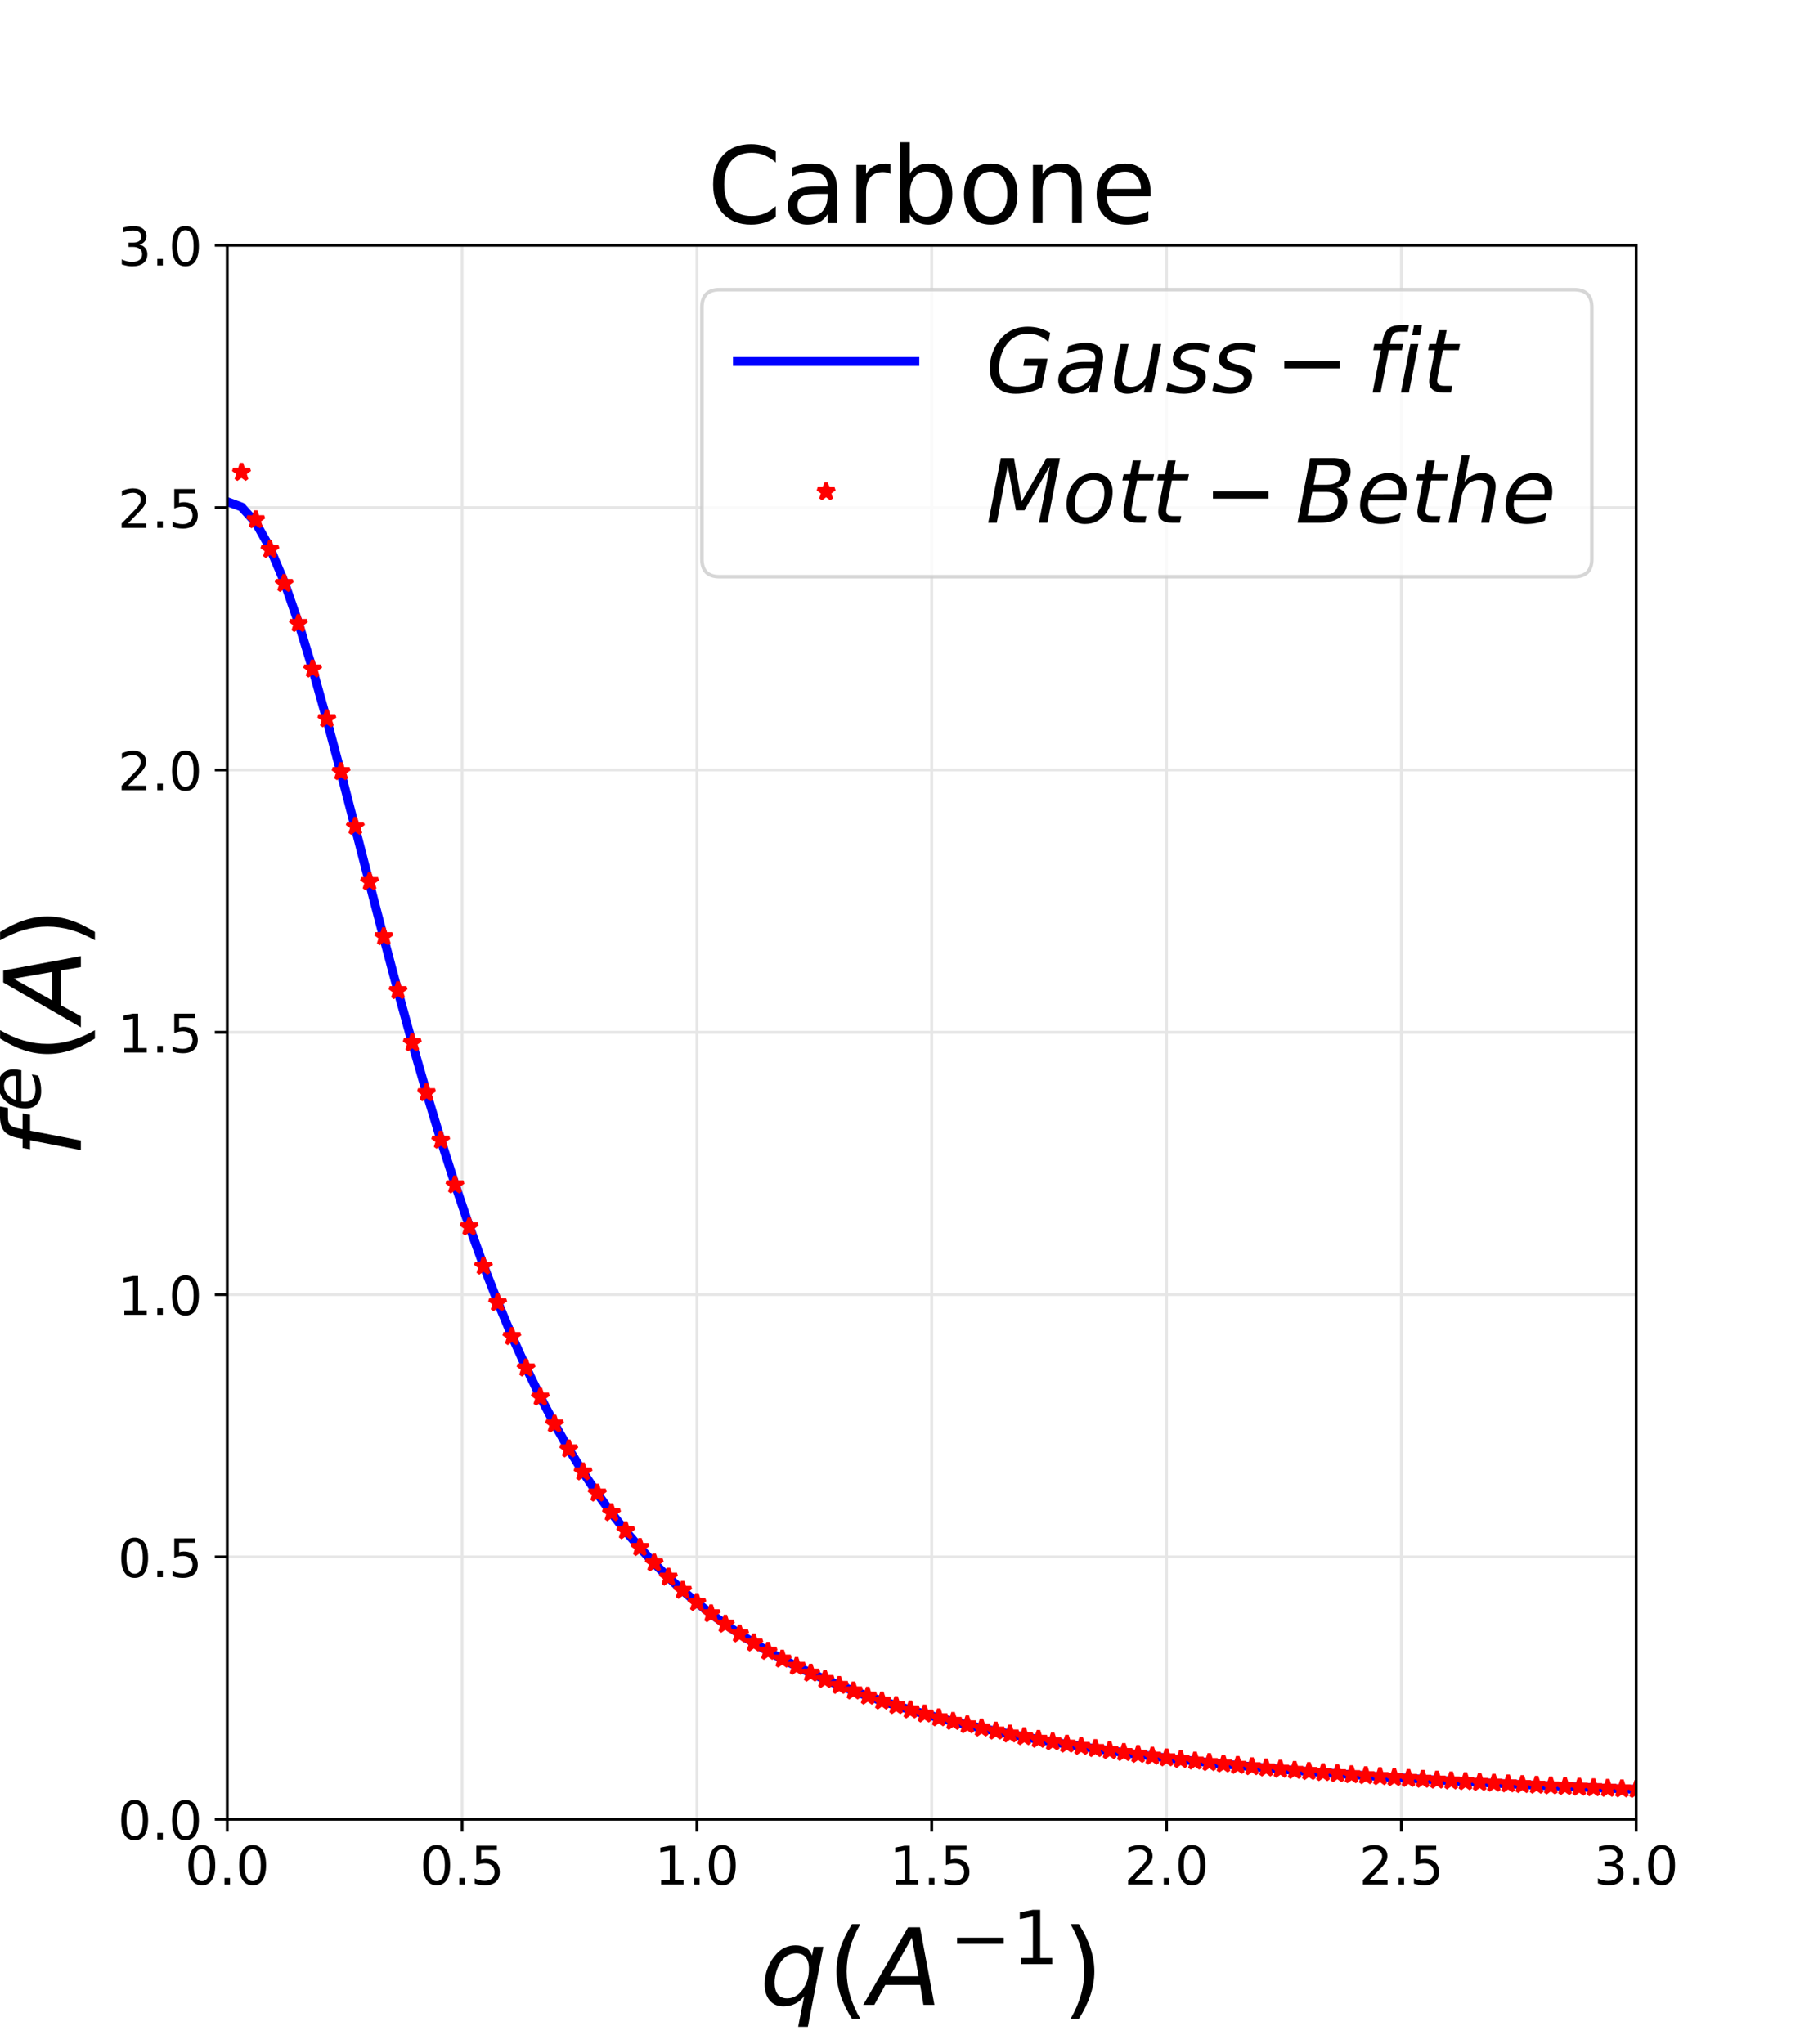 <?xml version="1.0" encoding="utf-8" standalone="no"?>
<!DOCTYPE svg PUBLIC "-//W3C//DTD SVG 1.1//EN"
  "http://www.w3.org/Graphics/SVG/1.1/DTD/svg11.dtd">
<!-- Created with matplotlib (https://matplotlib.org/) -->
<svg height="576pt" version="1.1" viewBox="0 0 512.25 576" width="512.25pt" xmlns="http://www.w3.org/2000/svg" xmlns:xlink="http://www.w3.org/1999/xlink">
 <defs>
  <style type="text/css">
*{stroke-linecap:butt;stroke-linejoin:round;}
  </style>
 </defs>
 <g id="figure_1">
  <g id="patch_1">
   <path d="M 0 576 
L 512.25 576 
L 512.25 0 
L 0 0 
z
" style="fill:#ffffff;"/>
  </g>
  <g id="axes_1">
   <g id="patch_2">
    <path d="M 64.031 512.64 
L 461.025 512.64 
L 461.025 69.12 
L 64.031 69.12 
z
" style="fill:#ffffff;"/>
   </g>
   <g id="matplotlib.axis_1">
    <g id="xtick_1">
     <g id="line2d_1">
      <path clip-path="url(#p84a40a7535)" d="M 64.031 512.64 
L 64.031 69.12 
" style="fill:none;stroke:#e6e6e6;stroke-linecap:square;stroke-width:0.8;"/>
     </g>
     <g id="line2d_2">
      <defs>
       <path d="M 0 0 
L 0 3.5 
" id="m9e15781c15" style="stroke:#000000;stroke-width:0.8;"/>
      </defs>
      <g>
       <use style="stroke:#000000;stroke-width:0.8;" x="64.031" xlink:href="#m9e15781c15" y="512.64"/>
      </g>
     </g>
     <g id="text_1">
      <!-- 0.0 -->
      <defs>
       <path d="M 31.781 66.406 
Q 24.172 66.406 20.328 58.906 
Q 16.5 51.422 16.5 36.375 
Q 16.5 21.391 20.328 13.891 
Q 24.172 6.391 31.781 6.391 
Q 39.453 6.391 43.281 13.891 
Q 47.125 21.391 47.125 36.375 
Q 47.125 51.422 43.281 58.906 
Q 39.453 66.406 31.781 66.406 
z
M 31.781 74.219 
Q 44.047 74.219 50.516 64.516 
Q 56.984 54.828 56.984 36.375 
Q 56.984 17.969 50.516 8.266 
Q 44.047 -1.422 31.781 -1.422 
Q 19.531 -1.422 13.062 8.266 
Q 6.594 17.969 6.594 36.375 
Q 6.594 54.828 13.062 64.516 
Q 19.531 74.219 31.781 74.219 
z
" id="DejaVuSans-48"/>
       <path d="M 10.688 12.406 
L 21 12.406 
L 21 0 
L 10.688 0 
z
" id="DejaVuSans-46"/>
      </defs>
      <g transform="translate(52.104 531.038)scale(0.15 -0.15)">
       <use xlink:href="#DejaVuSans-48"/>
       <use x="63.623" xlink:href="#DejaVuSans-46"/>
       <use x="95.41" xlink:href="#DejaVuSans-48"/>
      </g>
     </g>
    </g>
    <g id="xtick_2">
     <g id="line2d_3">
      <path clip-path="url(#p84a40a7535)" d="M 130.197 512.64 
L 130.197 69.12 
" style="fill:none;stroke:#e6e6e6;stroke-linecap:square;stroke-width:0.8;"/>
     </g>
     <g id="line2d_4">
      <g>
       <use style="stroke:#000000;stroke-width:0.8;" x="130.197" xlink:href="#m9e15781c15" y="512.64"/>
      </g>
     </g>
     <g id="text_2">
      <!-- 0.5 -->
      <defs>
       <path d="M 10.797 72.906 
L 49.516 72.906 
L 49.516 64.594 
L 19.828 64.594 
L 19.828 46.734 
Q 21.969 47.469 24.109 47.828 
Q 26.266 48.188 28.422 48.188 
Q 40.625 48.188 47.75 41.5 
Q 54.891 34.812 54.891 23.391 
Q 54.891 11.625 47.562 5.094 
Q 40.234 -1.422 26.906 -1.422 
Q 22.312 -1.422 17.547 -0.641 
Q 12.797 0.141 7.719 1.703 
L 7.719 11.625 
Q 12.109 9.234 16.797 8.062 
Q 21.484 6.891 26.703 6.891 
Q 35.156 6.891 40.078 11.328 
Q 45.016 15.766 45.016 23.391 
Q 45.016 31 40.078 35.438 
Q 35.156 39.891 26.703 39.891 
Q 22.75 39.891 18.812 39.016 
Q 14.891 38.141 10.797 36.281 
z
" id="DejaVuSans-53"/>
      </defs>
      <g transform="translate(118.27 531.038)scale(0.15 -0.15)">
       <use xlink:href="#DejaVuSans-48"/>
       <use x="63.623" xlink:href="#DejaVuSans-46"/>
       <use x="95.41" xlink:href="#DejaVuSans-53"/>
      </g>
     </g>
    </g>
    <g id="xtick_3">
     <g id="line2d_5">
      <path clip-path="url(#p84a40a7535)" d="M 196.363 512.64 
L 196.363 69.12 
" style="fill:none;stroke:#e6e6e6;stroke-linecap:square;stroke-width:0.8;"/>
     </g>
     <g id="line2d_6">
      <g>
       <use style="stroke:#000000;stroke-width:0.8;" x="196.363" xlink:href="#m9e15781c15" y="512.64"/>
      </g>
     </g>
     <g id="text_3">
      <!-- 1.0 -->
      <defs>
       <path d="M 12.406 8.297 
L 28.516 8.297 
L 28.516 63.922 
L 10.984 60.406 
L 10.984 69.391 
L 28.422 72.906 
L 38.281 72.906 
L 38.281 8.297 
L 54.391 8.297 
L 54.391 0 
L 12.406 0 
z
" id="DejaVuSans-49"/>
      </defs>
      <g transform="translate(184.435 531.038)scale(0.15 -0.15)">
       <use xlink:href="#DejaVuSans-49"/>
       <use x="63.623" xlink:href="#DejaVuSans-46"/>
       <use x="95.41" xlink:href="#DejaVuSans-48"/>
      </g>
     </g>
    </g>
    <g id="xtick_4">
     <g id="line2d_7">
      <path clip-path="url(#p84a40a7535)" d="M 262.528 512.64 
L 262.528 69.12 
" style="fill:none;stroke:#e6e6e6;stroke-linecap:square;stroke-width:0.8;"/>
     </g>
     <g id="line2d_8">
      <g>
       <use style="stroke:#000000;stroke-width:0.8;" x="262.528" xlink:href="#m9e15781c15" y="512.64"/>
      </g>
     </g>
     <g id="text_4">
      <!-- 1.5 -->
      <g transform="translate(250.601 531.038)scale(0.15 -0.15)">
       <use xlink:href="#DejaVuSans-49"/>
       <use x="63.623" xlink:href="#DejaVuSans-46"/>
       <use x="95.41" xlink:href="#DejaVuSans-53"/>
      </g>
     </g>
    </g>
    <g id="xtick_5">
     <g id="line2d_9">
      <path clip-path="url(#p84a40a7535)" d="M 328.694 512.64 
L 328.694 69.12 
" style="fill:none;stroke:#e6e6e6;stroke-linecap:square;stroke-width:0.8;"/>
     </g>
     <g id="line2d_10">
      <g>
       <use style="stroke:#000000;stroke-width:0.8;" x="328.694" xlink:href="#m9e15781c15" y="512.64"/>
      </g>
     </g>
     <g id="text_5">
      <!-- 2.0 -->
      <defs>
       <path d="M 19.188 8.297 
L 53.609 8.297 
L 53.609 0 
L 7.328 0 
L 7.328 8.297 
Q 12.938 14.109 22.625 23.891 
Q 32.328 33.688 34.812 36.531 
Q 39.547 41.844 41.422 45.531 
Q 43.312 49.219 43.312 52.781 
Q 43.312 58.594 39.234 62.25 
Q 35.156 65.922 28.609 65.922 
Q 23.969 65.922 18.812 64.312 
Q 13.672 62.703 7.812 59.422 
L 7.812 69.391 
Q 13.766 71.781 18.938 73 
Q 24.125 74.219 28.422 74.219 
Q 39.75 74.219 46.484 68.547 
Q 53.219 62.891 53.219 53.422 
Q 53.219 48.922 51.531 44.891 
Q 49.859 40.875 45.406 35.406 
Q 44.188 33.984 37.641 27.219 
Q 31.109 20.453 19.188 8.297 
z
" id="DejaVuSans-50"/>
      </defs>
      <g transform="translate(316.766 531.038)scale(0.15 -0.15)">
       <use xlink:href="#DejaVuSans-50"/>
       <use x="63.623" xlink:href="#DejaVuSans-46"/>
       <use x="95.41" xlink:href="#DejaVuSans-48"/>
      </g>
     </g>
    </g>
    <g id="xtick_6">
     <g id="line2d_11">
      <path clip-path="url(#p84a40a7535)" d="M 394.859 512.64 
L 394.859 69.12 
" style="fill:none;stroke:#e6e6e6;stroke-linecap:square;stroke-width:0.8;"/>
     </g>
     <g id="line2d_12">
      <g>
       <use style="stroke:#000000;stroke-width:0.8;" x="394.859" xlink:href="#m9e15781c15" y="512.64"/>
      </g>
     </g>
     <g id="text_6">
      <!-- 2.5 -->
      <g transform="translate(382.932 531.038)scale(0.15 -0.15)">
       <use xlink:href="#DejaVuSans-50"/>
       <use x="63.623" xlink:href="#DejaVuSans-46"/>
       <use x="95.41" xlink:href="#DejaVuSans-53"/>
      </g>
     </g>
    </g>
    <g id="xtick_7">
     <g id="line2d_13">
      <path clip-path="url(#p84a40a7535)" d="M 461.025 512.64 
L 461.025 69.12 
" style="fill:none;stroke:#e6e6e6;stroke-linecap:square;stroke-width:0.8;"/>
     </g>
     <g id="line2d_14">
      <g>
       <use style="stroke:#000000;stroke-width:0.8;" x="461.025" xlink:href="#m9e15781c15" y="512.64"/>
      </g>
     </g>
     <g id="text_7">
      <!-- 3.0 -->
      <defs>
       <path d="M 40.578 39.312 
Q 47.656 37.797 51.625 33 
Q 55.609 28.219 55.609 21.188 
Q 55.609 10.406 48.188 4.484 
Q 40.766 -1.422 27.094 -1.422 
Q 22.516 -1.422 17.656 -0.516 
Q 12.797 0.391 7.625 2.203 
L 7.625 11.719 
Q 11.719 9.328 16.594 8.109 
Q 21.484 6.891 26.812 6.891 
Q 36.078 6.891 40.938 10.547 
Q 45.797 14.203 45.797 21.188 
Q 45.797 27.641 41.281 31.266 
Q 36.766 34.906 28.719 34.906 
L 20.219 34.906 
L 20.219 43.016 
L 29.109 43.016 
Q 36.375 43.016 40.234 45.922 
Q 44.094 48.828 44.094 54.297 
Q 44.094 59.906 40.109 62.906 
Q 36.141 65.922 28.719 65.922 
Q 24.656 65.922 20.016 65.031 
Q 15.375 64.156 9.812 62.312 
L 9.812 71.094 
Q 15.438 72.656 20.344 73.438 
Q 25.25 74.219 29.594 74.219 
Q 40.828 74.219 47.359 69.109 
Q 53.906 64.016 53.906 55.328 
Q 53.906 49.266 50.438 45.094 
Q 46.969 40.922 40.578 39.312 
z
" id="DejaVuSans-51"/>
      </defs>
      <g transform="translate(449.098 531.038)scale(0.15 -0.15)">
       <use xlink:href="#DejaVuSans-51"/>
       <use x="63.623" xlink:href="#DejaVuSans-46"/>
       <use x="95.41" xlink:href="#DejaVuSans-48"/>
      </g>
     </g>
    </g>
    <g id="text_8">
     <!-- $q(A^{-1})$ -->
     <defs>
      <path d="M 41.703 8.203 
Q 38.094 3.469 33.172 1.016 
Q 28.266 -1.422 22.312 -1.422 
Q 14.016 -1.422 9.297 4.172 
Q 4.594 9.766 4.594 19.578 
Q 4.594 27.484 7.5 34.859 
Q 10.406 42.234 15.828 48.094 
Q 19.344 51.906 23.906 53.953 
Q 28.469 56 33.5 56 
Q 39.547 56 43.453 53.609 
Q 47.359 51.219 49.125 46.391 
L 50.688 54.594 
L 59.719 54.594 
L 45.125 -20.609 
L 36.078 -20.609 
z
M 13.922 20.906 
Q 13.922 13.672 16.938 9.891 
Q 19.969 6.109 25.688 6.109 
Q 34.188 6.109 40.188 14.234 
Q 46.188 22.359 46.188 33.984 
Q 46.188 41.016 43.078 44.75 
Q 39.984 48.484 34.188 48.484 
Q 29.938 48.484 26.312 46.5 
Q 22.703 44.531 20.016 40.719 
Q 17.188 36.719 15.547 31.344 
Q 13.922 25.984 13.922 20.906 
z
" id="DejaVuSans-Oblique-113"/>
      <path d="M 31 75.875 
Q 24.469 64.656 21.281 53.656 
Q 18.109 42.672 18.109 31.391 
Q 18.109 20.125 21.312 9.062 
Q 24.516 -2 31 -13.188 
L 23.188 -13.188 
Q 15.875 -1.703 12.234 9.375 
Q 8.594 20.453 8.594 31.391 
Q 8.594 42.281 12.203 53.312 
Q 15.828 64.359 23.188 75.875 
z
" id="DejaVuSans-40"/>
      <path d="M 36.812 72.906 
L 48 72.906 
L 61.531 0 
L 51.219 0 
L 48.188 18.703 
L 15.375 18.703 
L 5.078 0 
L -5.328 0 
z
M 40.375 63.188 
L 19.922 26.906 
L 46.688 26.906 
z
" id="DejaVuSans-Oblique-65"/>
      <path d="M 10.594 35.5 
L 73.188 35.5 
L 73.188 27.203 
L 10.594 27.203 
z
" id="DejaVuSans-8722"/>
      <path d="M 8.016 75.875 
L 15.828 75.875 
Q 23.141 64.359 26.781 53.312 
Q 30.422 42.281 30.422 31.391 
Q 30.422 20.453 26.781 9.375 
Q 23.141 -1.703 15.828 -13.188 
L 8.016 -13.188 
Q 14.5 -2 17.703 9.062 
Q 20.906 20.125 20.906 31.391 
Q 20.906 42.672 17.703 53.656 
Q 14.5 64.656 8.016 75.875 
z
" id="DejaVuSans-41"/>
     </defs>
     <g transform="translate(214.078 565.157)scale(0.3 -0.3)">
      <use transform="translate(0 0.684)" xlink:href="#DejaVuSans-Oblique-113"/>
      <use transform="translate(63.477 0.684)" xlink:href="#DejaVuSans-40"/>
      <use transform="translate(102.49 0.684)" xlink:href="#DejaVuSans-Oblique-65"/>
      <use transform="translate(177.915 38.966)scale(0.7)" xlink:href="#DejaVuSans-8722"/>
      <use transform="translate(236.568 38.966)scale(0.7)" xlink:href="#DejaVuSans-49"/>
      <use transform="translate(283.838 0.684)" xlink:href="#DejaVuSans-41"/>
     </g>
    </g>
   </g>
   <g id="matplotlib.axis_2">
    <g id="ytick_1">
     <g id="line2d_15">
      <path clip-path="url(#p84a40a7535)" d="M 64.031 512.64 
L 461.025 512.64 
" style="fill:none;stroke:#e6e6e6;stroke-linecap:square;stroke-width:0.8;"/>
     </g>
     <g id="line2d_16">
      <defs>
       <path d="M 0 0 
L -3.5 0 
" id="m1332c49c75" style="stroke:#000000;stroke-width:0.8;"/>
      </defs>
      <g>
       <use style="stroke:#000000;stroke-width:0.8;" x="64.031" xlink:href="#m1332c49c75" y="512.64"/>
      </g>
     </g>
     <g id="text_9">
      <!-- 0.0 -->
      <g transform="translate(33.177 518.339)scale(0.15 -0.15)">
       <use xlink:href="#DejaVuSans-48"/>
       <use x="63.623" xlink:href="#DejaVuSans-46"/>
       <use x="95.41" xlink:href="#DejaVuSans-48"/>
      </g>
     </g>
    </g>
    <g id="ytick_2">
     <g id="line2d_17">
      <path clip-path="url(#p84a40a7535)" d="M 64.031 438.72 
L 461.025 438.72 
" style="fill:none;stroke:#e6e6e6;stroke-linecap:square;stroke-width:0.8;"/>
     </g>
     <g id="line2d_18">
      <g>
       <use style="stroke:#000000;stroke-width:0.8;" x="64.031" xlink:href="#m1332c49c75" y="438.72"/>
      </g>
     </g>
     <g id="text_10">
      <!-- 0.5 -->
      <g transform="translate(33.177 444.419)scale(0.15 -0.15)">
       <use xlink:href="#DejaVuSans-48"/>
       <use x="63.623" xlink:href="#DejaVuSans-46"/>
       <use x="95.41" xlink:href="#DejaVuSans-53"/>
      </g>
     </g>
    </g>
    <g id="ytick_3">
     <g id="line2d_19">
      <path clip-path="url(#p84a40a7535)" d="M 64.031 364.8 
L 461.025 364.8 
" style="fill:none;stroke:#e6e6e6;stroke-linecap:square;stroke-width:0.8;"/>
     </g>
     <g id="line2d_20">
      <g>
       <use style="stroke:#000000;stroke-width:0.8;" x="64.031" xlink:href="#m1332c49c75" y="364.8"/>
      </g>
     </g>
     <g id="text_11">
      <!-- 1.0 -->
      <g transform="translate(33.177 370.499)scale(0.15 -0.15)">
       <use xlink:href="#DejaVuSans-49"/>
       <use x="63.623" xlink:href="#DejaVuSans-46"/>
       <use x="95.41" xlink:href="#DejaVuSans-48"/>
      </g>
     </g>
    </g>
    <g id="ytick_4">
     <g id="line2d_21">
      <path clip-path="url(#p84a40a7535)" d="M 64.031 290.88 
L 461.025 290.88 
" style="fill:none;stroke:#e6e6e6;stroke-linecap:square;stroke-width:0.8;"/>
     </g>
     <g id="line2d_22">
      <g>
       <use style="stroke:#000000;stroke-width:0.8;" x="64.031" xlink:href="#m1332c49c75" y="290.88"/>
      </g>
     </g>
     <g id="text_12">
      <!-- 1.5 -->
      <g transform="translate(33.177 296.579)scale(0.15 -0.15)">
       <use xlink:href="#DejaVuSans-49"/>
       <use x="63.623" xlink:href="#DejaVuSans-46"/>
       <use x="95.41" xlink:href="#DejaVuSans-53"/>
      </g>
     </g>
    </g>
    <g id="ytick_5">
     <g id="line2d_23">
      <path clip-path="url(#p84a40a7535)" d="M 64.031 216.96 
L 461.025 216.96 
" style="fill:none;stroke:#e6e6e6;stroke-linecap:square;stroke-width:0.8;"/>
     </g>
     <g id="line2d_24">
      <g>
       <use style="stroke:#000000;stroke-width:0.8;" x="64.031" xlink:href="#m1332c49c75" y="216.96"/>
      </g>
     </g>
     <g id="text_13">
      <!-- 2.0 -->
      <g transform="translate(33.177 222.659)scale(0.15 -0.15)">
       <use xlink:href="#DejaVuSans-50"/>
       <use x="63.623" xlink:href="#DejaVuSans-46"/>
       <use x="95.41" xlink:href="#DejaVuSans-48"/>
      </g>
     </g>
    </g>
    <g id="ytick_6">
     <g id="line2d_25">
      <path clip-path="url(#p84a40a7535)" d="M 64.031 143.04 
L 461.025 143.04 
" style="fill:none;stroke:#e6e6e6;stroke-linecap:square;stroke-width:0.8;"/>
     </g>
     <g id="line2d_26">
      <g>
       <use style="stroke:#000000;stroke-width:0.8;" x="64.031" xlink:href="#m1332c49c75" y="143.04"/>
      </g>
     </g>
     <g id="text_14">
      <!-- 2.5 -->
      <g transform="translate(33.177 148.739)scale(0.15 -0.15)">
       <use xlink:href="#DejaVuSans-50"/>
       <use x="63.623" xlink:href="#DejaVuSans-46"/>
       <use x="95.41" xlink:href="#DejaVuSans-53"/>
      </g>
     </g>
    </g>
    <g id="ytick_7">
     <g id="line2d_27">
      <path clip-path="url(#p84a40a7535)" d="M 64.031 69.12 
L 461.025 69.12 
" style="fill:none;stroke:#e6e6e6;stroke-linecap:square;stroke-width:0.8;"/>
     </g>
     <g id="line2d_28">
      <g>
       <use style="stroke:#000000;stroke-width:0.8;" x="64.031" xlink:href="#m1332c49c75" y="69.12"/>
      </g>
     </g>
     <g id="text_15">
      <!-- 3.0 -->
      <g transform="translate(33.177 74.819)scale(0.15 -0.15)">
       <use xlink:href="#DejaVuSans-51"/>
       <use x="63.623" xlink:href="#DejaVuSans-46"/>
       <use x="95.41" xlink:href="#DejaVuSans-48"/>
      </g>
     </g>
    </g>
    <g id="text_16">
     <!-- $f^e(A)$ -->
     <defs>
      <path d="M 47.797 75.984 
L 46.391 68.5 
L 37.797 68.5 
Q 32.906 68.5 30.688 66.578 
Q 28.469 64.656 27.391 59.516 
L 26.422 54.688 
L 41.219 54.688 
L 39.891 47.703 
L 25.094 47.703 
L 15.828 0 
L 6.781 0 
L 16.109 47.703 
L 7.516 47.703 
L 8.797 54.688 
L 17.391 54.688 
L 18.109 58.5 
Q 19.969 68.172 24.625 72.078 
Q 29.297 75.984 39.312 75.984 
z
" id="DejaVuSans-Oblique-102"/>
      <path d="M 48.094 32.234 
Q 48.25 33.016 48.312 33.844 
Q 48.391 34.672 48.391 35.5 
Q 48.391 41.453 44.891 44.922 
Q 41.406 48.391 35.406 48.391 
Q 28.719 48.391 23.578 44.156 
Q 18.453 39.938 15.828 32.172 
z
M 55.906 25.203 
L 14.109 25.203 
Q 13.812 23.344 13.719 22.266 
Q 13.625 21.188 13.625 20.406 
Q 13.625 13.625 17.797 9.906 
Q 21.969 6.203 29.594 6.203 
Q 35.453 6.203 40.672 7.516 
Q 45.906 8.844 50.391 11.375 
L 48.688 2.484 
Q 43.844 0.531 38.688 -0.438 
Q 33.547 -1.422 28.219 -1.422 
Q 16.844 -1.422 10.719 4.016 
Q 4.594 9.469 4.594 19.484 
Q 4.594 28.031 7.641 35.375 
Q 10.688 42.719 16.609 48.484 
Q 20.406 52.094 25.656 54.047 
Q 30.906 56 36.812 56 
Q 46.094 56 51.578 50.438 
Q 57.078 44.875 57.078 35.5 
Q 57.078 33.25 56.781 30.688 
Q 56.5 28.125 55.906 25.203 
z
" id="DejaVuSans-Oblique-101"/>
     </defs>
     <g transform="translate(22.938 326.13)rotate(-90)scale(0.3 -0.3)">
      <use transform="translate(0 0.519)" xlink:href="#DejaVuSans-Oblique-102"/>
      <use transform="translate(42.653 38.8)scale(0.7)" xlink:href="#DejaVuSans-Oblique-101"/>
      <use transform="translate(88.454 0.519)" xlink:href="#DejaVuSans-40"/>
      <use transform="translate(127.467 0.519)" xlink:href="#DejaVuSans-Oblique-65"/>
      <use transform="translate(195.875 0.519)" xlink:href="#DejaVuSans-41"/>
     </g>
    </g>
   </g>
   <g id="line2d_29">
    <path clip-path="url(#p84a40a7535)" d="M 64.031 141.361 
L 68.041 142.854 
L 72.051 147.264 
L 76.061 154.388 
L 80.071 163.913 
L 84.081 175.454 
L 88.091 188.585 
L 92.102 202.881 
L 96.112 217.937 
L 100.122 233.395 
L 104.132 248.946 
L 108.142 264.342 
L 112.152 279.386 
L 116.162 293.93 
L 120.172 307.867 
L 124.182 321.128 
L 128.192 333.668 
L 132.202 345.467 
L 136.212 356.522 
L 140.222 366.843 
L 144.232 376.45 
L 148.242 385.368 
L 152.252 393.63 
L 156.262 401.272 
L 160.272 408.329 
L 164.282 414.841 
L 168.292 420.845 
L 172.302 426.379 
L 176.312 431.479 
L 180.322 436.18 
L 184.332 440.515 
L 188.342 444.516 
L 192.352 448.21 
L 196.363 451.626 
L 200.373 454.787 
L 204.383 457.717 
L 208.393 460.435 
L 212.403 462.96 
L 216.413 465.309 
L 220.423 467.498 
L 224.433 469.539 
L 228.443 471.446 
L 232.453 473.229 
L 236.463 474.898 
L 240.473 476.463 
L 244.483 477.931 
L 248.493 479.31 
L 252.503 480.607 
L 256.513 481.827 
L 260.523 482.976 
L 264.533 484.06 
L 268.543 485.082 
L 272.553 486.048 
L 276.563 486.961 
L 280.573 487.825 
L 284.583 488.643 
L 288.593 489.419 
L 292.603 490.155 
L 296.613 490.853 
L 300.623 491.517 
L 304.634 492.149 
L 308.644 492.75 
L 312.654 493.323 
L 316.664 493.87 
L 320.674 494.392 
L 324.684 494.891 
L 328.694 495.368 
L 332.704 495.824 
L 336.714 496.261 
L 340.724 496.681 
L 344.734 497.083 
L 348.744 497.469 
L 352.754 497.84 
L 356.764 498.197 
L 360.774 498.541 
L 364.784 498.872 
L 368.794 499.19 
L 372.804 499.498 
L 376.814 499.794 
L 380.824 500.08 
L 384.834 500.357 
L 388.844 500.624 
L 392.854 500.882 
L 396.864 501.132 
L 400.874 501.373 
L 404.884 501.607 
L 408.895 501.834 
L 412.905 502.053 
L 416.915 502.266 
L 420.925 502.473 
L 424.935 502.673 
L 428.945 502.867 
L 432.955 503.056 
L 436.965 503.239 
L 440.975 503.417 
L 444.985 503.59 
L 448.995 503.758 
L 453.005 503.922 
L 457.015 504.08 
L 461.025 504.235 
" style="fill:none;stroke:#0000ff;stroke-linecap:square;stroke-width:2.5;"/>
   </g>
   <g id="line2d_30">
    <defs>
     <path d="M 0 -2.5 
L -0.561 -0.773 
L -2.378 -0.773 
L -0.908 0.295 
L -1.469 2.023 
L -0 0.955 
L 1.469 2.023 
L 0.908 0.295 
L 2.378 -0.773 
L 0.561 -0.773 
z
" id="m3cccdccdb5" style="stroke:#ff0000;stroke-linejoin:bevel;"/>
    </defs>
    <g clip-path="url(#p84a40a7535)">
     <use style="fill:#ff0000;stroke:#ff0000;stroke-linejoin:bevel;" x="68.041" xlink:href="#m3cccdccdb5" y="133.1"/>
     <use style="fill:#ff0000;stroke:#ff0000;stroke-linejoin:bevel;" x="72.051" xlink:href="#m3cccdccdb5" y="146.451"/>
     <use style="fill:#ff0000;stroke:#ff0000;stroke-linejoin:bevel;" x="76.061" xlink:href="#m3cccdccdb5" y="154.829"/>
     <use style="fill:#ff0000;stroke:#ff0000;stroke-linejoin:bevel;" x="80.071" xlink:href="#m3cccdccdb5" y="164.419"/>
     <use style="fill:#ff0000;stroke:#ff0000;stroke-linejoin:bevel;" x="84.081" xlink:href="#m3cccdccdb5" y="175.702"/>
     <use style="fill:#ff0000;stroke:#ff0000;stroke-linejoin:bevel;" x="88.091" xlink:href="#m3cccdccdb5" y="188.516"/>
     <use style="fill:#ff0000;stroke:#ff0000;stroke-linejoin:bevel;" x="92.102" xlink:href="#m3cccdccdb5" y="202.546"/>
     <use style="fill:#ff0000;stroke:#ff0000;stroke-linejoin:bevel;" x="96.112" xlink:href="#m3cccdccdb5" y="217.438"/>
     <use style="fill:#ff0000;stroke:#ff0000;stroke-linejoin:bevel;" x="100.122" xlink:href="#m3cccdccdb5" y="232.842"/>
     <use style="fill:#ff0000;stroke:#ff0000;stroke-linejoin:bevel;" x="104.132" xlink:href="#m3cccdccdb5" y="248.438"/>
     <use style="fill:#ff0000;stroke:#ff0000;stroke-linejoin:bevel;" x="108.142" xlink:href="#m3cccdccdb5" y="263.948"/>
     <use style="fill:#ff0000;stroke:#ff0000;stroke-linejoin:bevel;" x="112.152" xlink:href="#m3cccdccdb5" y="279.142"/>
     <use style="fill:#ff0000;stroke:#ff0000;stroke-linejoin:bevel;" x="116.162" xlink:href="#m3cccdccdb5" y="293.842"/>
     <use style="fill:#ff0000;stroke:#ff0000;stroke-linejoin:bevel;" x="120.172" xlink:href="#m3cccdccdb5" y="307.919"/>
     <use style="fill:#ff0000;stroke:#ff0000;stroke-linejoin:bevel;" x="124.182" xlink:href="#m3cccdccdb5" y="321.288"/>
     <use style="fill:#ff0000;stroke:#ff0000;stroke-linejoin:bevel;" x="128.192" xlink:href="#m3cccdccdb5" y="333.897"/>
     <use style="fill:#ff0000;stroke:#ff0000;stroke-linejoin:bevel;" x="132.202" xlink:href="#m3cccdccdb5" y="345.726"/>
     <use style="fill:#ff0000;stroke:#ff0000;stroke-linejoin:bevel;" x="136.212" xlink:href="#m3cccdccdb5" y="356.778"/>
     <use style="fill:#ff0000;stroke:#ff0000;stroke-linejoin:bevel;" x="140.222" xlink:href="#m3cccdccdb5" y="367.068"/>
     <use style="fill:#ff0000;stroke:#ff0000;stroke-linejoin:bevel;" x="144.232" xlink:href="#m3cccdccdb5" y="376.626"/>
     <use style="fill:#ff0000;stroke:#ff0000;stroke-linejoin:bevel;" x="148.242" xlink:href="#m3cccdccdb5" y="385.488"/>
     <use style="fill:#ff0000;stroke:#ff0000;stroke-linejoin:bevel;" x="152.252" xlink:href="#m3cccdccdb5" y="393.691"/>
     <use style="fill:#ff0000;stroke:#ff0000;stroke-linejoin:bevel;" x="156.262" xlink:href="#m3cccdccdb5" y="401.278"/>
     <use style="fill:#ff0000;stroke:#ff0000;stroke-linejoin:bevel;" x="160.272" xlink:href="#m3cccdccdb5" y="408.288"/>
     <use style="fill:#ff0000;stroke:#ff0000;stroke-linejoin:bevel;" x="164.282" xlink:href="#m3cccdccdb5" y="414.763"/>
     <use style="fill:#ff0000;stroke:#ff0000;stroke-linejoin:bevel;" x="168.292" xlink:href="#m3cccdccdb5" y="420.741"/>
     <use style="fill:#ff0000;stroke:#ff0000;stroke-linejoin:bevel;" x="172.302" xlink:href="#m3cccdccdb5" y="426.26"/>
     <use style="fill:#ff0000;stroke:#ff0000;stroke-linejoin:bevel;" x="176.312" xlink:href="#m3cccdccdb5" y="431.354"/>
     <use style="fill:#ff0000;stroke:#ff0000;stroke-linejoin:bevel;" x="180.322" xlink:href="#m3cccdccdb5" y="436.058"/>
     <use style="fill:#ff0000;stroke:#ff0000;stroke-linejoin:bevel;" x="184.332" xlink:href="#m3cccdccdb5" y="440.403"/>
     <use style="fill:#ff0000;stroke:#ff0000;stroke-linejoin:bevel;" x="188.342" xlink:href="#m3cccdccdb5" y="444.417"/>
     <use style="fill:#ff0000;stroke:#ff0000;stroke-linejoin:bevel;" x="192.352" xlink:href="#m3cccdccdb5" y="448.129"/>
     <use style="fill:#ff0000;stroke:#ff0000;stroke-linejoin:bevel;" x="196.363" xlink:href="#m3cccdccdb5" y="451.563"/>
     <use style="fill:#ff0000;stroke:#ff0000;stroke-linejoin:bevel;" x="200.373" xlink:href="#m3cccdccdb5" y="454.742"/>
     <use style="fill:#ff0000;stroke:#ff0000;stroke-linejoin:bevel;" x="204.383" xlink:href="#m3cccdccdb5" y="457.689"/>
     <use style="fill:#ff0000;stroke:#ff0000;stroke-linejoin:bevel;" x="208.393" xlink:href="#m3cccdccdb5" y="460.423"/>
     <use style="fill:#ff0000;stroke:#ff0000;stroke-linejoin:bevel;" x="212.403" xlink:href="#m3cccdccdb5" y="462.962"/>
     <use style="fill:#ff0000;stroke:#ff0000;stroke-linejoin:bevel;" x="216.413" xlink:href="#m3cccdccdb5" y="465.323"/>
     <use style="fill:#ff0000;stroke:#ff0000;stroke-linejoin:bevel;" x="220.423" xlink:href="#m3cccdccdb5" y="467.52"/>
     <use style="fill:#ff0000;stroke:#ff0000;stroke-linejoin:bevel;" x="224.433" xlink:href="#m3cccdccdb5" y="469.567"/>
     <use style="fill:#ff0000;stroke:#ff0000;stroke-linejoin:bevel;" x="228.443" xlink:href="#m3cccdccdb5" y="471.477"/>
     <use style="fill:#ff0000;stroke:#ff0000;stroke-linejoin:bevel;" x="232.453" xlink:href="#m3cccdccdb5" y="473.26"/>
     <use style="fill:#ff0000;stroke:#ff0000;stroke-linejoin:bevel;" x="236.463" xlink:href="#m3cccdccdb5" y="474.929"/>
     <use style="fill:#ff0000;stroke:#ff0000;stroke-linejoin:bevel;" x="240.473" xlink:href="#m3cccdccdb5" y="476.491"/>
     <use style="fill:#ff0000;stroke:#ff0000;stroke-linejoin:bevel;" x="244.483" xlink:href="#m3cccdccdb5" y="477.955"/>
     <use style="fill:#ff0000;stroke:#ff0000;stroke-linejoin:bevel;" x="248.493" xlink:href="#m3cccdccdb5" y="479.329"/>
     <use style="fill:#ff0000;stroke:#ff0000;stroke-linejoin:bevel;" x="252.503" xlink:href="#m3cccdccdb5" y="480.619"/>
     <use style="fill:#ff0000;stroke:#ff0000;stroke-linejoin:bevel;" x="256.513" xlink:href="#m3cccdccdb5" y="481.834"/>
     <use style="fill:#ff0000;stroke:#ff0000;stroke-linejoin:bevel;" x="260.523" xlink:href="#m3cccdccdb5" y="482.977"/>
     <use style="fill:#ff0000;stroke:#ff0000;stroke-linejoin:bevel;" x="264.533" xlink:href="#m3cccdccdb5" y="484.055"/>
     <use style="fill:#ff0000;stroke:#ff0000;stroke-linejoin:bevel;" x="268.543" xlink:href="#m3cccdccdb5" y="485.072"/>
     <use style="fill:#ff0000;stroke:#ff0000;stroke-linejoin:bevel;" x="272.553" xlink:href="#m3cccdccdb5" y="486.034"/>
     <use style="fill:#ff0000;stroke:#ff0000;stroke-linejoin:bevel;" x="276.563" xlink:href="#m3cccdccdb5" y="486.942"/>
     <use style="fill:#ff0000;stroke:#ff0000;stroke-linejoin:bevel;" x="280.573" xlink:href="#m3cccdccdb5" y="487.803"/>
     <use style="fill:#ff0000;stroke:#ff0000;stroke-linejoin:bevel;" x="284.583" xlink:href="#m3cccdccdb5" y="488.619"/>
     <use style="fill:#ff0000;stroke:#ff0000;stroke-linejoin:bevel;" x="288.593" xlink:href="#m3cccdccdb5" y="489.392"/>
     <use style="fill:#ff0000;stroke:#ff0000;stroke-linejoin:bevel;" x="292.603" xlink:href="#m3cccdccdb5" y="490.127"/>
     <use style="fill:#ff0000;stroke:#ff0000;stroke-linejoin:bevel;" x="296.613" xlink:href="#m3cccdccdb5" y="490.825"/>
     <use style="fill:#ff0000;stroke:#ff0000;stroke-linejoin:bevel;" x="300.623" xlink:href="#m3cccdccdb5" y="491.489"/>
     <use style="fill:#ff0000;stroke:#ff0000;stroke-linejoin:bevel;" x="304.634" xlink:href="#m3cccdccdb5" y="492.121"/>
     <use style="fill:#ff0000;stroke:#ff0000;stroke-linejoin:bevel;" x="308.644" xlink:href="#m3cccdccdb5" y="492.724"/>
     <use style="fill:#ff0000;stroke:#ff0000;stroke-linejoin:bevel;" x="312.654" xlink:href="#m3cccdccdb5" y="493.298"/>
     <use style="fill:#ff0000;stroke:#ff0000;stroke-linejoin:bevel;" x="316.664" xlink:href="#m3cccdccdb5" y="493.847"/>
     <use style="fill:#ff0000;stroke:#ff0000;stroke-linejoin:bevel;" x="320.674" xlink:href="#m3cccdccdb5" y="494.371"/>
     <use style="fill:#ff0000;stroke:#ff0000;stroke-linejoin:bevel;" x="324.684" xlink:href="#m3cccdccdb5" y="494.872"/>
     <use style="fill:#ff0000;stroke:#ff0000;stroke-linejoin:bevel;" x="328.694" xlink:href="#m3cccdccdb5" y="495.351"/>
     <use style="fill:#ff0000;stroke:#ff0000;stroke-linejoin:bevel;" x="332.704" xlink:href="#m3cccdccdb5" y="495.81"/>
     <use style="fill:#ff0000;stroke:#ff0000;stroke-linejoin:bevel;" x="336.714" xlink:href="#m3cccdccdb5" y="496.25"/>
     <use style="fill:#ff0000;stroke:#ff0000;stroke-linejoin:bevel;" x="340.724" xlink:href="#m3cccdccdb5" y="496.672"/>
     <use style="fill:#ff0000;stroke:#ff0000;stroke-linejoin:bevel;" x="344.734" xlink:href="#m3cccdccdb5" y="497.077"/>
     <use style="fill:#ff0000;stroke:#ff0000;stroke-linejoin:bevel;" x="348.744" xlink:href="#m3cccdccdb5" y="497.465"/>
     <use style="fill:#ff0000;stroke:#ff0000;stroke-linejoin:bevel;" x="352.754" xlink:href="#m3cccdccdb5" y="497.838"/>
     <use style="fill:#ff0000;stroke:#ff0000;stroke-linejoin:bevel;" x="356.764" xlink:href="#m3cccdccdb5" y="498.197"/>
     <use style="fill:#ff0000;stroke:#ff0000;stroke-linejoin:bevel;" x="360.774" xlink:href="#m3cccdccdb5" y="498.543"/>
     <use style="fill:#ff0000;stroke:#ff0000;stroke-linejoin:bevel;" x="364.784" xlink:href="#m3cccdccdb5" y="498.875"/>
     <use style="fill:#ff0000;stroke:#ff0000;stroke-linejoin:bevel;" x="368.794" xlink:href="#m3cccdccdb5" y="499.195"/>
     <use style="fill:#ff0000;stroke:#ff0000;stroke-linejoin:bevel;" x="372.804" xlink:href="#m3cccdccdb5" y="499.504"/>
     <use style="fill:#ff0000;stroke:#ff0000;stroke-linejoin:bevel;" x="376.814" xlink:href="#m3cccdccdb5" y="499.801"/>
     <use style="fill:#ff0000;stroke:#ff0000;stroke-linejoin:bevel;" x="380.824" xlink:href="#m3cccdccdb5" y="500.088"/>
     <use style="fill:#ff0000;stroke:#ff0000;stroke-linejoin:bevel;" x="384.834" xlink:href="#m3cccdccdb5" y="500.365"/>
     <use style="fill:#ff0000;stroke:#ff0000;stroke-linejoin:bevel;" x="388.844" xlink:href="#m3cccdccdb5" y="500.633"/>
     <use style="fill:#ff0000;stroke:#ff0000;stroke-linejoin:bevel;" x="392.854" xlink:href="#m3cccdccdb5" y="500.891"/>
     <use style="fill:#ff0000;stroke:#ff0000;stroke-linejoin:bevel;" x="396.864" xlink:href="#m3cccdccdb5" y="501.141"/>
     <use style="fill:#ff0000;stroke:#ff0000;stroke-linejoin:bevel;" x="400.874" xlink:href="#m3cccdccdb5" y="501.383"/>
     <use style="fill:#ff0000;stroke:#ff0000;stroke-linejoin:bevel;" x="404.884" xlink:href="#m3cccdccdb5" y="501.617"/>
     <use style="fill:#ff0000;stroke:#ff0000;stroke-linejoin:bevel;" x="408.895" xlink:href="#m3cccdccdb5" y="501.843"/>
     <use style="fill:#ff0000;stroke:#ff0000;stroke-linejoin:bevel;" x="412.905" xlink:href="#m3cccdccdb5" y="502.062"/>
     <use style="fill:#ff0000;stroke:#ff0000;stroke-linejoin:bevel;" x="416.915" xlink:href="#m3cccdccdb5" y="502.275"/>
     <use style="fill:#ff0000;stroke:#ff0000;stroke-linejoin:bevel;" x="420.925" xlink:href="#m3cccdccdb5" y="502.481"/>
     <use style="fill:#ff0000;stroke:#ff0000;stroke-linejoin:bevel;" x="424.935" xlink:href="#m3cccdccdb5" y="502.68"/>
     <use style="fill:#ff0000;stroke:#ff0000;stroke-linejoin:bevel;" x="428.945" xlink:href="#m3cccdccdb5" y="502.874"/>
     <use style="fill:#ff0000;stroke:#ff0000;stroke-linejoin:bevel;" x="432.955" xlink:href="#m3cccdccdb5" y="503.062"/>
     <use style="fill:#ff0000;stroke:#ff0000;stroke-linejoin:bevel;" x="436.965" xlink:href="#m3cccdccdb5" y="503.245"/>
     <use style="fill:#ff0000;stroke:#ff0000;stroke-linejoin:bevel;" x="440.975" xlink:href="#m3cccdccdb5" y="503.422"/>
     <use style="fill:#ff0000;stroke:#ff0000;stroke-linejoin:bevel;" x="444.985" xlink:href="#m3cccdccdb5" y="503.594"/>
     <use style="fill:#ff0000;stroke:#ff0000;stroke-linejoin:bevel;" x="448.995" xlink:href="#m3cccdccdb5" y="503.761"/>
     <use style="fill:#ff0000;stroke:#ff0000;stroke-linejoin:bevel;" x="453.005" xlink:href="#m3cccdccdb5" y="503.924"/>
     <use style="fill:#ff0000;stroke:#ff0000;stroke-linejoin:bevel;" x="457.015" xlink:href="#m3cccdccdb5" y="504.082"/>
     <use style="fill:#ff0000;stroke:#ff0000;stroke-linejoin:bevel;" x="461.025" xlink:href="#m3cccdccdb5" y="504.236"/>
    </g>
   </g>
   <g id="patch_3">
    <path d="M 64.031 512.64 
L 64.031 69.12 
" style="fill:none;stroke:#000000;stroke-linecap:square;stroke-linejoin:miter;stroke-width:0.8;"/>
   </g>
   <g id="patch_4">
    <path d="M 461.025 512.64 
L 461.025 69.12 
" style="fill:none;stroke:#000000;stroke-linecap:square;stroke-linejoin:miter;stroke-width:0.8;"/>
   </g>
   <g id="patch_5">
    <path d="M 64.031 512.64 
L 461.025 512.64 
" style="fill:none;stroke:#000000;stroke-linecap:square;stroke-linejoin:miter;stroke-width:0.8;"/>
   </g>
   <g id="patch_6">
    <path d="M 64.031 69.12 
L 461.025 69.12 
" style="fill:none;stroke:#000000;stroke-linecap:square;stroke-linejoin:miter;stroke-width:0.8;"/>
   </g>
   <g id="text_17">
    <!-- Carbone -->
    <defs>
     <path d="M 64.406 67.281 
L 64.406 56.891 
Q 59.422 61.531 53.781 63.812 
Q 48.141 66.109 41.797 66.109 
Q 29.297 66.109 22.656 58.469 
Q 16.016 50.828 16.016 36.375 
Q 16.016 21.969 22.656 14.328 
Q 29.297 6.688 41.797 6.688 
Q 48.141 6.688 53.781 8.984 
Q 59.422 11.281 64.406 15.922 
L 64.406 5.609 
Q 59.234 2.094 53.438 0.328 
Q 47.656 -1.422 41.219 -1.422 
Q 24.656 -1.422 15.125 8.703 
Q 5.609 18.844 5.609 36.375 
Q 5.609 53.953 15.125 64.078 
Q 24.656 74.219 41.219 74.219 
Q 47.75 74.219 53.531 72.484 
Q 59.328 70.75 64.406 67.281 
z
" id="DejaVuSans-67"/>
     <path d="M 34.281 27.484 
Q 23.391 27.484 19.188 25 
Q 14.984 22.516 14.984 16.5 
Q 14.984 11.719 18.141 8.906 
Q 21.297 6.109 26.703 6.109 
Q 34.188 6.109 38.703 11.406 
Q 43.219 16.703 43.219 25.484 
L 43.219 27.484 
z
M 52.203 31.203 
L 52.203 0 
L 43.219 0 
L 43.219 8.297 
Q 40.141 3.328 35.547 0.953 
Q 30.953 -1.422 24.312 -1.422 
Q 15.922 -1.422 10.953 3.297 
Q 6 8.016 6 15.922 
Q 6 25.141 12.172 29.828 
Q 18.359 34.516 30.609 34.516 
L 43.219 34.516 
L 43.219 35.406 
Q 43.219 41.609 39.141 45 
Q 35.062 48.391 27.688 48.391 
Q 23 48.391 18.547 47.266 
Q 14.109 46.141 10.016 43.891 
L 10.016 52.203 
Q 14.938 54.109 19.578 55.047 
Q 24.219 56 28.609 56 
Q 40.484 56 46.344 49.844 
Q 52.203 43.703 52.203 31.203 
z
" id="DejaVuSans-97"/>
     <path d="M 41.109 46.297 
Q 39.594 47.172 37.812 47.578 
Q 36.031 48 33.891 48 
Q 26.266 48 22.188 43.047 
Q 18.109 38.094 18.109 28.812 
L 18.109 0 
L 9.078 0 
L 9.078 54.688 
L 18.109 54.688 
L 18.109 46.188 
Q 20.953 51.172 25.484 53.578 
Q 30.031 56 36.531 56 
Q 37.453 56 38.578 55.875 
Q 39.703 55.766 41.062 55.516 
z
" id="DejaVuSans-114"/>
     <path d="M 48.688 27.297 
Q 48.688 37.203 44.609 42.844 
Q 40.531 48.484 33.406 48.484 
Q 26.266 48.484 22.188 42.844 
Q 18.109 37.203 18.109 27.297 
Q 18.109 17.391 22.188 11.75 
Q 26.266 6.109 33.406 6.109 
Q 40.531 6.109 44.609 11.75 
Q 48.688 17.391 48.688 27.297 
z
M 18.109 46.391 
Q 20.953 51.266 25.266 53.625 
Q 29.594 56 35.594 56 
Q 45.562 56 51.781 48.094 
Q 58.016 40.188 58.016 27.297 
Q 58.016 14.406 51.781 6.484 
Q 45.562 -1.422 35.594 -1.422 
Q 29.594 -1.422 25.266 0.953 
Q 20.953 3.328 18.109 8.203 
L 18.109 0 
L 9.078 0 
L 9.078 75.984 
L 18.109 75.984 
z
" id="DejaVuSans-98"/>
     <path d="M 30.609 48.391 
Q 23.391 48.391 19.188 42.75 
Q 14.984 37.109 14.984 27.297 
Q 14.984 17.484 19.156 11.844 
Q 23.344 6.203 30.609 6.203 
Q 37.797 6.203 41.984 11.859 
Q 46.188 17.531 46.188 27.297 
Q 46.188 37.016 41.984 42.703 
Q 37.797 48.391 30.609 48.391 
z
M 30.609 56 
Q 42.328 56 49.016 48.375 
Q 55.719 40.766 55.719 27.297 
Q 55.719 13.875 49.016 6.219 
Q 42.328 -1.422 30.609 -1.422 
Q 18.844 -1.422 12.172 6.219 
Q 5.516 13.875 5.516 27.297 
Q 5.516 40.766 12.172 48.375 
Q 18.844 56 30.609 56 
z
" id="DejaVuSans-111"/>
     <path d="M 54.891 33.016 
L 54.891 0 
L 45.906 0 
L 45.906 32.719 
Q 45.906 40.484 42.875 44.328 
Q 39.844 48.188 33.797 48.188 
Q 26.516 48.188 22.312 43.547 
Q 18.109 38.922 18.109 30.906 
L 18.109 0 
L 9.078 0 
L 9.078 54.688 
L 18.109 54.688 
L 18.109 46.188 
Q 21.344 51.125 25.703 53.562 
Q 30.078 56 35.797 56 
Q 45.219 56 50.047 50.172 
Q 54.891 44.344 54.891 33.016 
z
" id="DejaVuSans-110"/>
     <path d="M 56.203 29.594 
L 56.203 25.203 
L 14.891 25.203 
Q 15.484 15.922 20.484 11.062 
Q 25.484 6.203 34.422 6.203 
Q 39.594 6.203 44.453 7.469 
Q 49.312 8.734 54.109 11.281 
L 54.109 2.781 
Q 49.266 0.734 44.188 -0.344 
Q 39.109 -1.422 33.891 -1.422 
Q 20.797 -1.422 13.156 6.188 
Q 5.516 13.812 5.516 26.812 
Q 5.516 40.234 12.766 48.109 
Q 20.016 56 32.328 56 
Q 43.359 56 49.781 48.891 
Q 56.203 41.797 56.203 29.594 
z
M 47.219 32.234 
Q 47.125 39.594 43.094 43.984 
Q 39.062 48.391 32.422 48.391 
Q 24.906 48.391 20.391 44.141 
Q 15.875 39.891 15.188 32.172 
z
" id="DejaVuSans-101"/>
    </defs>
    <g transform="translate(199.259 62.881)scale(0.3 -0.3)">
     <use xlink:href="#DejaVuSans-67"/>
     <use x="69.824" xlink:href="#DejaVuSans-97"/>
     <use x="131.104" xlink:href="#DejaVuSans-114"/>
     <use x="172.217" xlink:href="#DejaVuSans-98"/>
     <use x="235.693" xlink:href="#DejaVuSans-111"/>
     <use x="296.875" xlink:href="#DejaVuSans-110"/>
     <use x="360.254" xlink:href="#DejaVuSans-101"/>
    </g>
   </g>
   <g id="legend_1">
    <g id="patch_7">
     <path d="M 202.775 162.511 
L 443.525 162.511 
Q 448.525 162.511 448.525 157.511 
L 448.525 86.62 
Q 448.525 81.62 443.525 81.62 
L 202.775 81.62 
Q 197.775 81.62 197.775 86.62 
L 197.775 157.511 
Q 197.775 162.511 202.775 162.511 
z
" style="fill:#ffffff;opacity:0.8;stroke:#cccccc;stroke-linejoin:miter;"/>
    </g>
    <g id="line2d_31">
     <path d="M 207.775 101.866 
L 257.775 101.866 
" style="fill:none;stroke:#0000ff;stroke-linecap:square;stroke-width:2.5;"/>
    </g>
    <g id="line2d_32"/>
    <g id="text_18">
     <!-- $Gauss-fit$ -->
     <defs>
      <path d="M 54.594 10.891 
L 58.406 29.984 
L 42.188 29.984 
L 43.703 38.094 
L 69.578 38.094 
L 63.281 6 
Q 56.781 2.438 49.109 0.5 
Q 41.453 -1.422 33.688 -1.422 
Q 19.969 -1.422 12.234 6.188 
Q 4.5 13.812 4.5 27.391 
Q 4.5 38.672 9.203 48.844 
Q 13.922 59.031 22.219 65.828 
Q 27.438 70.062 33.641 72.141 
Q 39.844 74.219 47.406 74.219 
Q 54.25 74.219 60.516 72.484 
Q 66.797 70.75 72.516 67.281 
L 70.516 56.781 
Q 66.109 61.375 60.203 63.797 
Q 54.297 66.219 47.609 66.219 
Q 39.844 66.219 33.938 63.25 
Q 28.031 60.297 23.391 54.109 
Q 19.438 48.828 17.156 41.672 
Q 14.891 34.516 14.891 27.094 
Q 14.891 16.891 20.109 11.734 
Q 25.344 6.594 35.688 6.594 
Q 40.875 6.594 45.703 7.688 
Q 50.531 8.797 54.594 10.891 
z
" id="DejaVuSans-Oblique-71"/>
      <path d="M 53.719 31.203 
L 47.609 0 
L 38.625 0 
L 40.281 8.297 
Q 36.328 3.422 31.266 1 
Q 26.219 -1.422 20.016 -1.422 
Q 13.031 -1.422 8.562 2.844 
Q 4.109 7.125 4.109 13.812 
Q 4.109 23.391 11.75 28.953 
Q 19.391 34.516 32.812 34.516 
L 45.312 34.516 
L 45.797 36.922 
Q 45.906 37.312 45.953 37.766 
Q 46 38.234 46 39.203 
Q 46 43.562 42.453 45.969 
Q 38.922 48.391 32.516 48.391 
Q 28.125 48.391 23.5 47.266 
Q 18.891 46.141 14.016 43.891 
L 15.578 52.203 
Q 20.656 54.109 25.516 55.047 
Q 30.375 56 34.906 56 
Q 44.578 56 49.625 51.797 
Q 54.688 47.609 54.688 39.594 
Q 54.688 37.984 54.438 35.812 
Q 54.203 33.641 53.719 31.203 
z
M 44 27.484 
L 35.016 27.484 
Q 23.969 27.484 18.672 24.531 
Q 13.375 21.578 13.375 15.375 
Q 13.375 11.078 16.078 8.641 
Q 18.797 6.203 23.578 6.203 
Q 30.906 6.203 36.375 11.453 
Q 41.844 16.703 43.609 25.484 
z
" id="DejaVuSans-Oblique-97"/>
      <path d="M 6.688 21.688 
L 13.094 54.688 
L 22.125 54.688 
L 15.719 22.016 
Q 15.234 19.625 15.016 17.922 
Q 14.797 16.219 14.797 15.094 
Q 14.797 10.938 17.328 8.656 
Q 19.875 6.391 24.516 6.391 
Q 31.734 6.391 37 11.266 
Q 42.281 16.156 43.891 24.422 
L 49.906 54.688 
L 58.891 54.688 
L 48.297 0 
L 39.312 0 
L 41.109 8.594 
Q 37.312 3.812 32.062 1.188 
Q 26.812 -1.422 20.906 -1.422 
Q 13.719 -1.422 9.719 2.516 
Q 5.719 6.453 5.719 13.484 
Q 5.719 14.938 5.953 17.141 
Q 6.203 19.344 6.688 21.688 
z
" id="DejaVuSans-Oblique-117"/>
      <path d="M 50 53.078 
L 48.297 44.578 
Q 44.734 46.531 40.766 47.5 
Q 36.812 48.484 32.625 48.484 
Q 25.531 48.484 21.453 46.062 
Q 17.391 43.656 17.391 39.5 
Q 17.391 34.672 26.859 32.078 
Q 27.594 31.891 27.938 31.781 
L 30.812 30.906 
Q 39.797 28.422 42.797 25.688 
Q 45.797 22.953 45.797 18.219 
Q 45.797 9.516 38.891 4.047 
Q 31.984 -1.422 20.797 -1.422 
Q 16.453 -1.422 11.672 -0.578 
Q 6.891 0.25 1.125 2 
L 2.875 11.281 
Q 7.812 8.734 12.594 7.422 
Q 17.391 6.109 21.781 6.109 
Q 28.375 6.109 32.5 8.938 
Q 36.625 11.766 36.625 16.109 
Q 36.625 20.797 25.781 23.688 
L 24.859 23.922 
L 21.781 24.703 
Q 14.938 26.516 11.766 29.469 
Q 8.594 32.422 8.594 37.016 
Q 8.594 45.75 15.156 50.875 
Q 21.734 56 33.016 56 
Q 37.453 56 41.672 55.266 
Q 45.906 54.547 50 53.078 
z
" id="DejaVuSans-Oblique-115"/>
      <path d="M 18.312 75.984 
L 27.297 75.984 
L 25.094 64.594 
L 16.109 64.594 
z
M 14.203 54.688 
L 23.188 54.688 
L 12.5 0 
L 3.516 0 
z
" id="DejaVuSans-Oblique-105"/>
      <path d="M 42.281 54.688 
L 40.922 47.703 
L 23 47.703 
L 17.188 18.016 
Q 16.891 16.359 16.75 15.234 
Q 16.609 14.109 16.609 13.484 
Q 16.609 10.359 18.484 8.938 
Q 20.359 7.516 24.516 7.516 
L 33.594 7.516 
L 32.078 0 
L 23.484 0 
Q 15.484 0 11.547 3.125 
Q 7.625 6.25 7.625 12.594 
Q 7.625 13.719 7.766 15.062 
Q 7.906 16.406 8.203 18.016 
L 14.016 47.703 
L 6.391 47.703 
L 7.812 54.688 
L 15.281 54.688 
L 18.312 70.219 
L 27.297 70.219 
L 24.312 54.688 
z
" id="DejaVuSans-Oblique-116"/>
     </defs>
     <g transform="translate(277.775 110.616)scale(0.25 -0.25)">
      <use transform="translate(0 0.016)" xlink:href="#DejaVuSans-Oblique-71"/>
      <use transform="translate(77.49 0.016)" xlink:href="#DejaVuSans-Oblique-97"/>
      <use transform="translate(138.77 0.016)" xlink:href="#DejaVuSans-Oblique-117"/>
      <use transform="translate(202.148 0.016)" xlink:href="#DejaVuSans-Oblique-115"/>
      <use transform="translate(254.248 0.016)" xlink:href="#DejaVuSans-Oblique-115"/>
      <use transform="translate(325.83 0.016)" xlink:href="#DejaVuSans-8722"/>
      <use transform="translate(429.102 0.016)" xlink:href="#DejaVuSans-Oblique-102"/>
      <use transform="translate(464.307 0.016)" xlink:href="#DejaVuSans-Oblique-105"/>
      <use transform="translate(492.09 0.016)" xlink:href="#DejaVuSans-Oblique-116"/>
     </g>
    </g>
    <g id="line2d_33"/>
    <g id="line2d_34">
     <g>
      <use style="fill:#ff0000;stroke:#ff0000;stroke-linejoin:bevel;" x="232.775" xlink:href="#m3cccdccdb5" y="138.561"/>
     </g>
    </g>
    <g id="text_19">
     <!-- $Mott-Bethe$ -->
     <defs>
      <path d="M 16.891 72.906 
L 31.688 72.906 
L 40.188 23.781 
L 68.406 72.906 
L 83.594 72.906 
L 69.391 0 
L 59.812 0 
L 72.219 63.922 
L 43.609 14.016 
L 33.984 14.016 
L 24.703 64.109 
L 12.312 0 
L 2.688 0 
z
" id="DejaVuSans-Oblique-77"/>
      <path d="M 25.391 -1.422 
Q 15.766 -1.422 10.172 4.516 
Q 4.594 10.453 4.594 20.703 
Q 4.594 26.656 6.516 32.828 
Q 8.453 39.016 11.531 43.219 
Q 16.359 49.75 22.312 52.875 
Q 28.266 56 35.797 56 
Q 45.125 56 50.859 50.188 
Q 56.594 44.391 56.594 35.016 
Q 56.594 28.516 54.688 22.062 
Q 52.781 15.625 49.703 11.375 
Q 44.922 4.828 38.969 1.703 
Q 33.016 -1.422 25.391 -1.422 
z
M 13.922 21 
Q 13.922 13.578 17.016 9.891 
Q 20.125 6.203 26.422 6.203 
Q 35.453 6.203 41.375 14.078 
Q 47.312 21.969 47.312 34.078 
Q 47.312 41.156 44.141 44.766 
Q 40.969 48.391 34.812 48.391 
Q 29.734 48.391 25.781 46.016 
Q 21.828 43.656 18.703 38.812 
Q 16.406 35.203 15.156 30.562 
Q 13.922 25.922 13.922 21 
z
" id="DejaVuSans-Oblique-111"/>
      <path d="M 16.891 72.906 
L 42.094 72.906 
Q 52.344 72.906 57.422 69.094 
Q 62.5 65.281 62.5 57.625 
Q 62.5 50.594 58.125 45.484 
Q 53.766 40.375 46.688 39.312 
Q 52.734 37.938 55.766 34.078 
Q 58.797 30.219 58.797 23.781 
Q 58.797 12.797 50.656 6.391 
Q 42.531 0 28.422 0 
L 2.688 0 
z
M 19.281 34.812 
L 14.109 8.109 
L 29.984 8.109 
Q 38.922 8.109 43.75 12.203 
Q 48.578 16.312 48.578 23.781 
Q 48.578 29.547 45.375 32.172 
Q 42.188 34.812 35.109 34.812 
z
M 25.094 64.797 
L 20.797 42.828 
L 35.5 42.828 
Q 43.359 42.828 47.781 46.234 
Q 52.203 49.656 52.203 55.719 
Q 52.203 60.453 49.219 62.625 
Q 46.234 64.797 39.703 64.797 
z
" id="DejaVuSans-Oblique-66"/>
      <path d="M 55.719 33.016 
L 49.312 0 
L 40.281 0 
L 46.688 32.672 
Q 47.125 34.969 47.359 36.719 
Q 47.609 38.484 47.609 39.5 
Q 47.609 43.609 45.016 45.891 
Q 42.438 48.188 37.797 48.188 
Q 30.562 48.188 25.266 43.297 
Q 19.969 38.422 18.406 30.328 
L 12.5 0 
L 3.516 0 
L 18.312 75.984 
L 27.297 75.984 
L 21.484 46.094 
Q 24.906 50.688 30.219 53.344 
Q 35.547 56 41.406 56 
Q 48.641 56 52.609 52.094 
Q 56.594 48.188 56.594 41.109 
Q 56.594 39.359 56.375 37.359 
Q 56.156 35.359 55.719 33.016 
z
" id="DejaVuSans-Oblique-104"/>
     </defs>
     <g transform="translate(277.775 147.311)scale(0.25 -0.25)">
      <use transform="translate(0 0.016)" xlink:href="#DejaVuSans-Oblique-77"/>
      <use transform="translate(86.279 0.016)" xlink:href="#DejaVuSans-Oblique-111"/>
      <use transform="translate(147.461 0.016)" xlink:href="#DejaVuSans-Oblique-116"/>
      <use transform="translate(186.67 0.016)" xlink:href="#DejaVuSans-Oblique-116"/>
      <use transform="translate(245.361 0.016)" xlink:href="#DejaVuSans-8722"/>
      <use transform="translate(348.633 0.016)" xlink:href="#DejaVuSans-Oblique-66"/>
      <use transform="translate(417.236 0.016)" xlink:href="#DejaVuSans-Oblique-101"/>
      <use transform="translate(478.76 0.016)" xlink:href="#DejaVuSans-Oblique-116"/>
      <use transform="translate(517.969 0.016)" xlink:href="#DejaVuSans-Oblique-104"/>
      <use transform="translate(581.348 0.016)" xlink:href="#DejaVuSans-Oblique-101"/>
     </g>
    </g>
   </g>
  </g>
 </g>
 <defs>
  <clipPath id="p84a40a7535">
   <rect height="443.52" width="396.994" x="64.031" y="69.12"/>
  </clipPath>
 </defs>
</svg>
